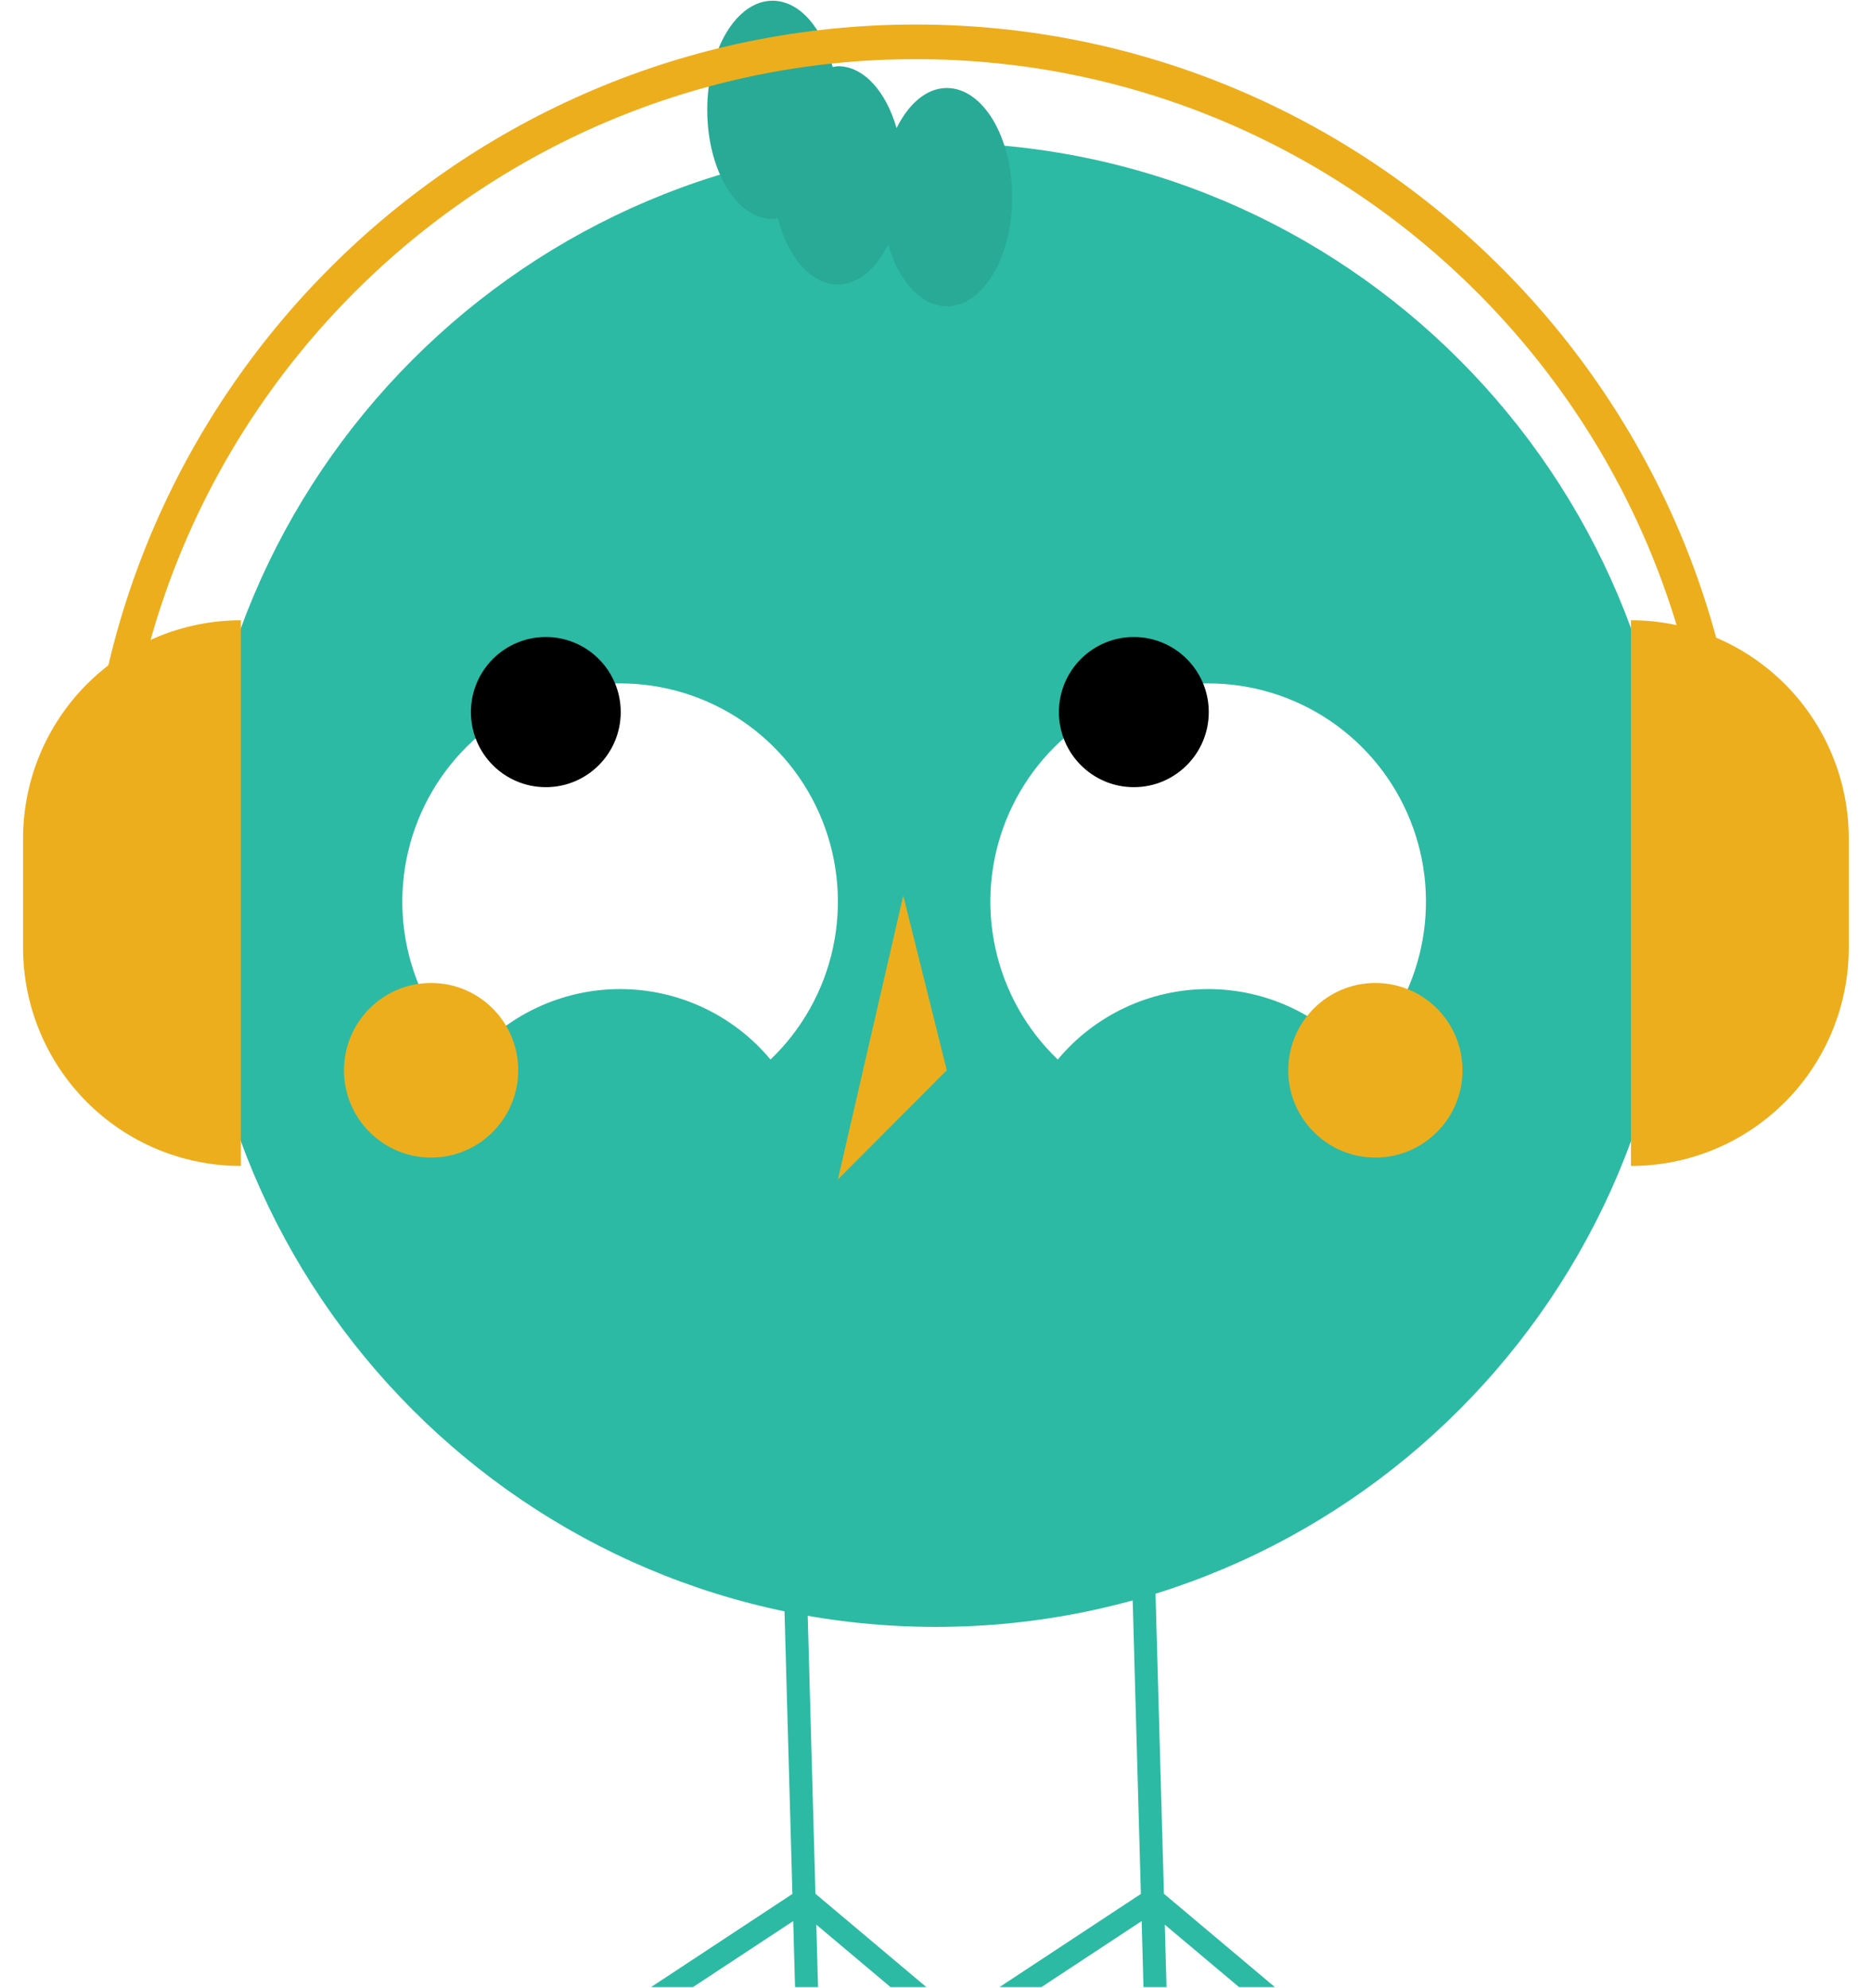 <svg width="65" height="69" viewBox="0 0 65 69" fill="none" xmlns="http://www.w3.org/2000/svg">
<path d="M32.497 56.47C46.698 56.47 58.209 44.936 58.209 30.709C58.209 16.483 46.698 4.949 32.497 4.949C18.297 4.949 6.785 16.483 6.785 30.709C6.785 44.936 18.297 56.47 32.497 56.47Z" fill="#2CBAA4"/>
<g filter="url(#filter0_i)">
<path d="M16.31 32.777C16.948 32.011 17.747 31.395 18.649 30.973C19.552 30.55 20.536 30.331 21.532 30.331C22.528 30.331 23.512 30.55 24.414 30.973C25.316 31.395 26.115 32.011 26.754 32.777C27.846 31.732 28.602 30.383 28.922 28.904C29.242 27.425 29.113 25.884 28.552 24.479C27.99 23.074 27.021 21.87 25.77 21.022C24.518 20.174 23.042 19.721 21.532 19.721C20.021 19.721 18.545 20.174 17.294 21.022C16.043 21.87 15.074 23.074 14.512 24.479C13.95 25.884 13.821 27.425 14.141 28.904C14.462 30.383 15.217 31.732 16.31 32.777Z" fill="white"/>
</g>
<g filter="url(#filter1_i)">
<path d="M36.728 32.777C37.367 32.011 38.166 31.395 39.068 30.973C39.97 30.55 40.954 30.331 41.95 30.331C42.946 30.331 43.93 30.55 44.833 30.973C45.735 31.395 46.533 32.011 47.172 32.777C48.265 31.732 49.02 30.383 49.34 28.904C49.661 27.425 49.532 25.884 48.97 24.479C48.408 23.074 47.439 21.87 46.188 21.022C44.937 20.174 43.461 19.721 41.95 19.721C40.44 19.721 38.964 20.174 37.712 21.022C36.461 21.87 35.492 23.074 34.93 24.479C34.368 25.884 34.239 27.425 34.56 28.904C34.88 30.383 35.636 31.732 36.728 32.777Z" fill="white"/>
</g>
<path d="M18.952 27.323C20.389 27.323 21.553 26.157 21.553 24.717C21.553 23.278 20.389 22.111 18.952 22.111C17.515 22.111 16.351 23.278 16.351 24.717C16.351 26.157 17.515 27.323 18.952 27.323Z" fill="black"/>
<path d="M39.37 27.323C40.806 27.323 41.971 26.157 41.971 24.717C41.971 23.278 40.806 22.111 39.37 22.111C37.933 22.111 36.768 23.278 36.768 24.717C36.768 26.157 37.933 27.323 39.37 27.323Z" fill="black"/>
<path d="M14.969 40.18C16.64 40.18 17.994 38.823 17.994 37.15C17.994 35.476 16.64 34.119 14.969 34.119C13.299 34.119 11.944 35.476 11.944 37.15C11.944 38.823 13.299 40.18 14.969 40.18Z" fill="#EDAE1D"/>
<path d="M47.756 40.18C49.427 40.18 50.781 38.823 50.781 37.15C50.781 35.476 49.427 34.119 47.756 34.119C46.086 34.119 44.731 35.476 44.731 37.15C44.731 38.823 46.086 40.18 47.756 40.18Z" fill="#EDAE1D"/>
<path d="M31.363 31.088L29.094 40.938L32.875 37.15L31.363 31.088Z" fill="#EDAE1D"/>
<path d="M43.02 68.971L40.444 66.805L40.504 68.971H39.704L39.641 66.681L36.163 68.971H34.707L39.614 65.739L39.424 58.953L39.282 53.828L40.08 53.806L40.224 58.953L40.414 65.733L44.264 68.971H43.02Z" fill="#2CBAA4"/>
<path d="M30.919 68.971L28.344 66.805L28.404 68.971H27.606L27.542 66.681L24.064 68.971H22.608L27.514 65.739L27.324 58.953L27.182 53.828L27.982 53.806L28.126 58.953L28.314 65.733L32.163 68.971H30.919Z" fill="#2CBAA4"/>
<path d="M32.875 3.055C32.17 3.055 31.547 3.604 31.131 4.448C30.765 3.179 29.994 2.298 29.094 2.298C29.033 2.304 28.972 2.314 28.913 2.328C28.567 0.974 27.763 0.025 26.825 0.025C25.572 0.025 24.557 1.721 24.557 3.813C24.557 5.905 25.572 7.601 26.825 7.601C26.887 7.595 26.947 7.585 27.007 7.571C27.353 8.925 28.157 9.874 29.094 9.874C29.8 9.874 30.422 9.325 30.838 8.482C31.205 9.75 31.975 10.632 32.875 10.632C34.128 10.632 35.144 8.936 35.144 6.843C35.144 4.751 34.128 3.055 32.875 3.055Z" fill="#28AA96"/>
<path d="M8.363 40.471C7.37 40.471 6.387 40.275 5.469 39.895C4.552 39.514 3.718 38.956 3.016 38.252C2.313 37.549 1.756 36.714 1.376 35.794C0.996 34.875 0.801 33.89 0.801 32.895L0.801 29.107C0.801 27.097 1.597 25.17 3.016 23.749C4.434 22.328 6.357 21.53 8.363 21.53L8.363 40.471Z" fill="#EDAE1D"/>
<path d="M56.631 21.53C57.624 21.53 58.608 21.726 59.525 22.107C60.443 22.488 61.276 23.046 61.979 23.749C62.681 24.453 63.238 25.288 63.618 26.207C63.998 27.127 64.194 28.112 64.194 29.107V32.895C64.194 33.89 63.998 34.875 63.618 35.794C63.238 36.714 62.681 37.549 61.979 38.252C61.276 38.956 60.443 39.514 59.525 39.895C58.608 40.275 57.624 40.471 56.631 40.471V21.53H56.631Z" fill="#EDAE1D"/>
<path d="M60.594 29.702H59.394C59.394 14.457 47.014 2.053 31.797 2.053C16.58 2.053 4.2 14.457 4.2 29.702H3C3 13.794 15.919 0.851 31.797 0.851C47.676 0.851 60.594 13.794 60.594 29.702Z" fill="#EDAE1D"/>
<defs>
<filter id="filter0_i" x="13.969" y="19.721" width="15.125" height="17.057" filterUnits="userSpaceOnUse" color-interpolation-filters="sRGB">
<feFlood flood-opacity="0" result="BackgroundImageFix"/>
<feBlend mode="normal" in="SourceGraphic" in2="BackgroundImageFix" result="shape"/>
<feColorMatrix in="SourceAlpha" type="matrix" values="0 0 0 0 0 0 0 0 0 0 0 0 0 0 0 0 0 0 127 0" result="hardAlpha"/>
<feOffset dy="4"/>
<feGaussianBlur stdDeviation="2"/>
<feComposite in2="hardAlpha" operator="arithmetic" k2="-1" k3="1"/>
<feColorMatrix type="matrix" values="0 0 0 0 0 0 0 0 0 0 0 0 0 0 0 0 0 0 0.25 0"/>
<feBlend mode="normal" in2="shape" result="effect1_innerShadow"/>
</filter>
<filter id="filter1_i" x="34.388" y="19.721" width="15.125" height="17.057" filterUnits="userSpaceOnUse" color-interpolation-filters="sRGB">
<feFlood flood-opacity="0" result="BackgroundImageFix"/>
<feBlend mode="normal" in="SourceGraphic" in2="BackgroundImageFix" result="shape"/>
<feColorMatrix in="SourceAlpha" type="matrix" values="0 0 0 0 0 0 0 0 0 0 0 0 0 0 0 0 0 0 127 0" result="hardAlpha"/>
<feOffset dy="4"/>
<feGaussianBlur stdDeviation="2"/>
<feComposite in2="hardAlpha" operator="arithmetic" k2="-1" k3="1"/>
<feColorMatrix type="matrix" values="0 0 0 0 0 0 0 0 0 0 0 0 0 0 0 0 0 0 0.25 0"/>
<feBlend mode="normal" in2="shape" result="effect1_innerShadow"/>
</filter>
</defs>
</svg>

